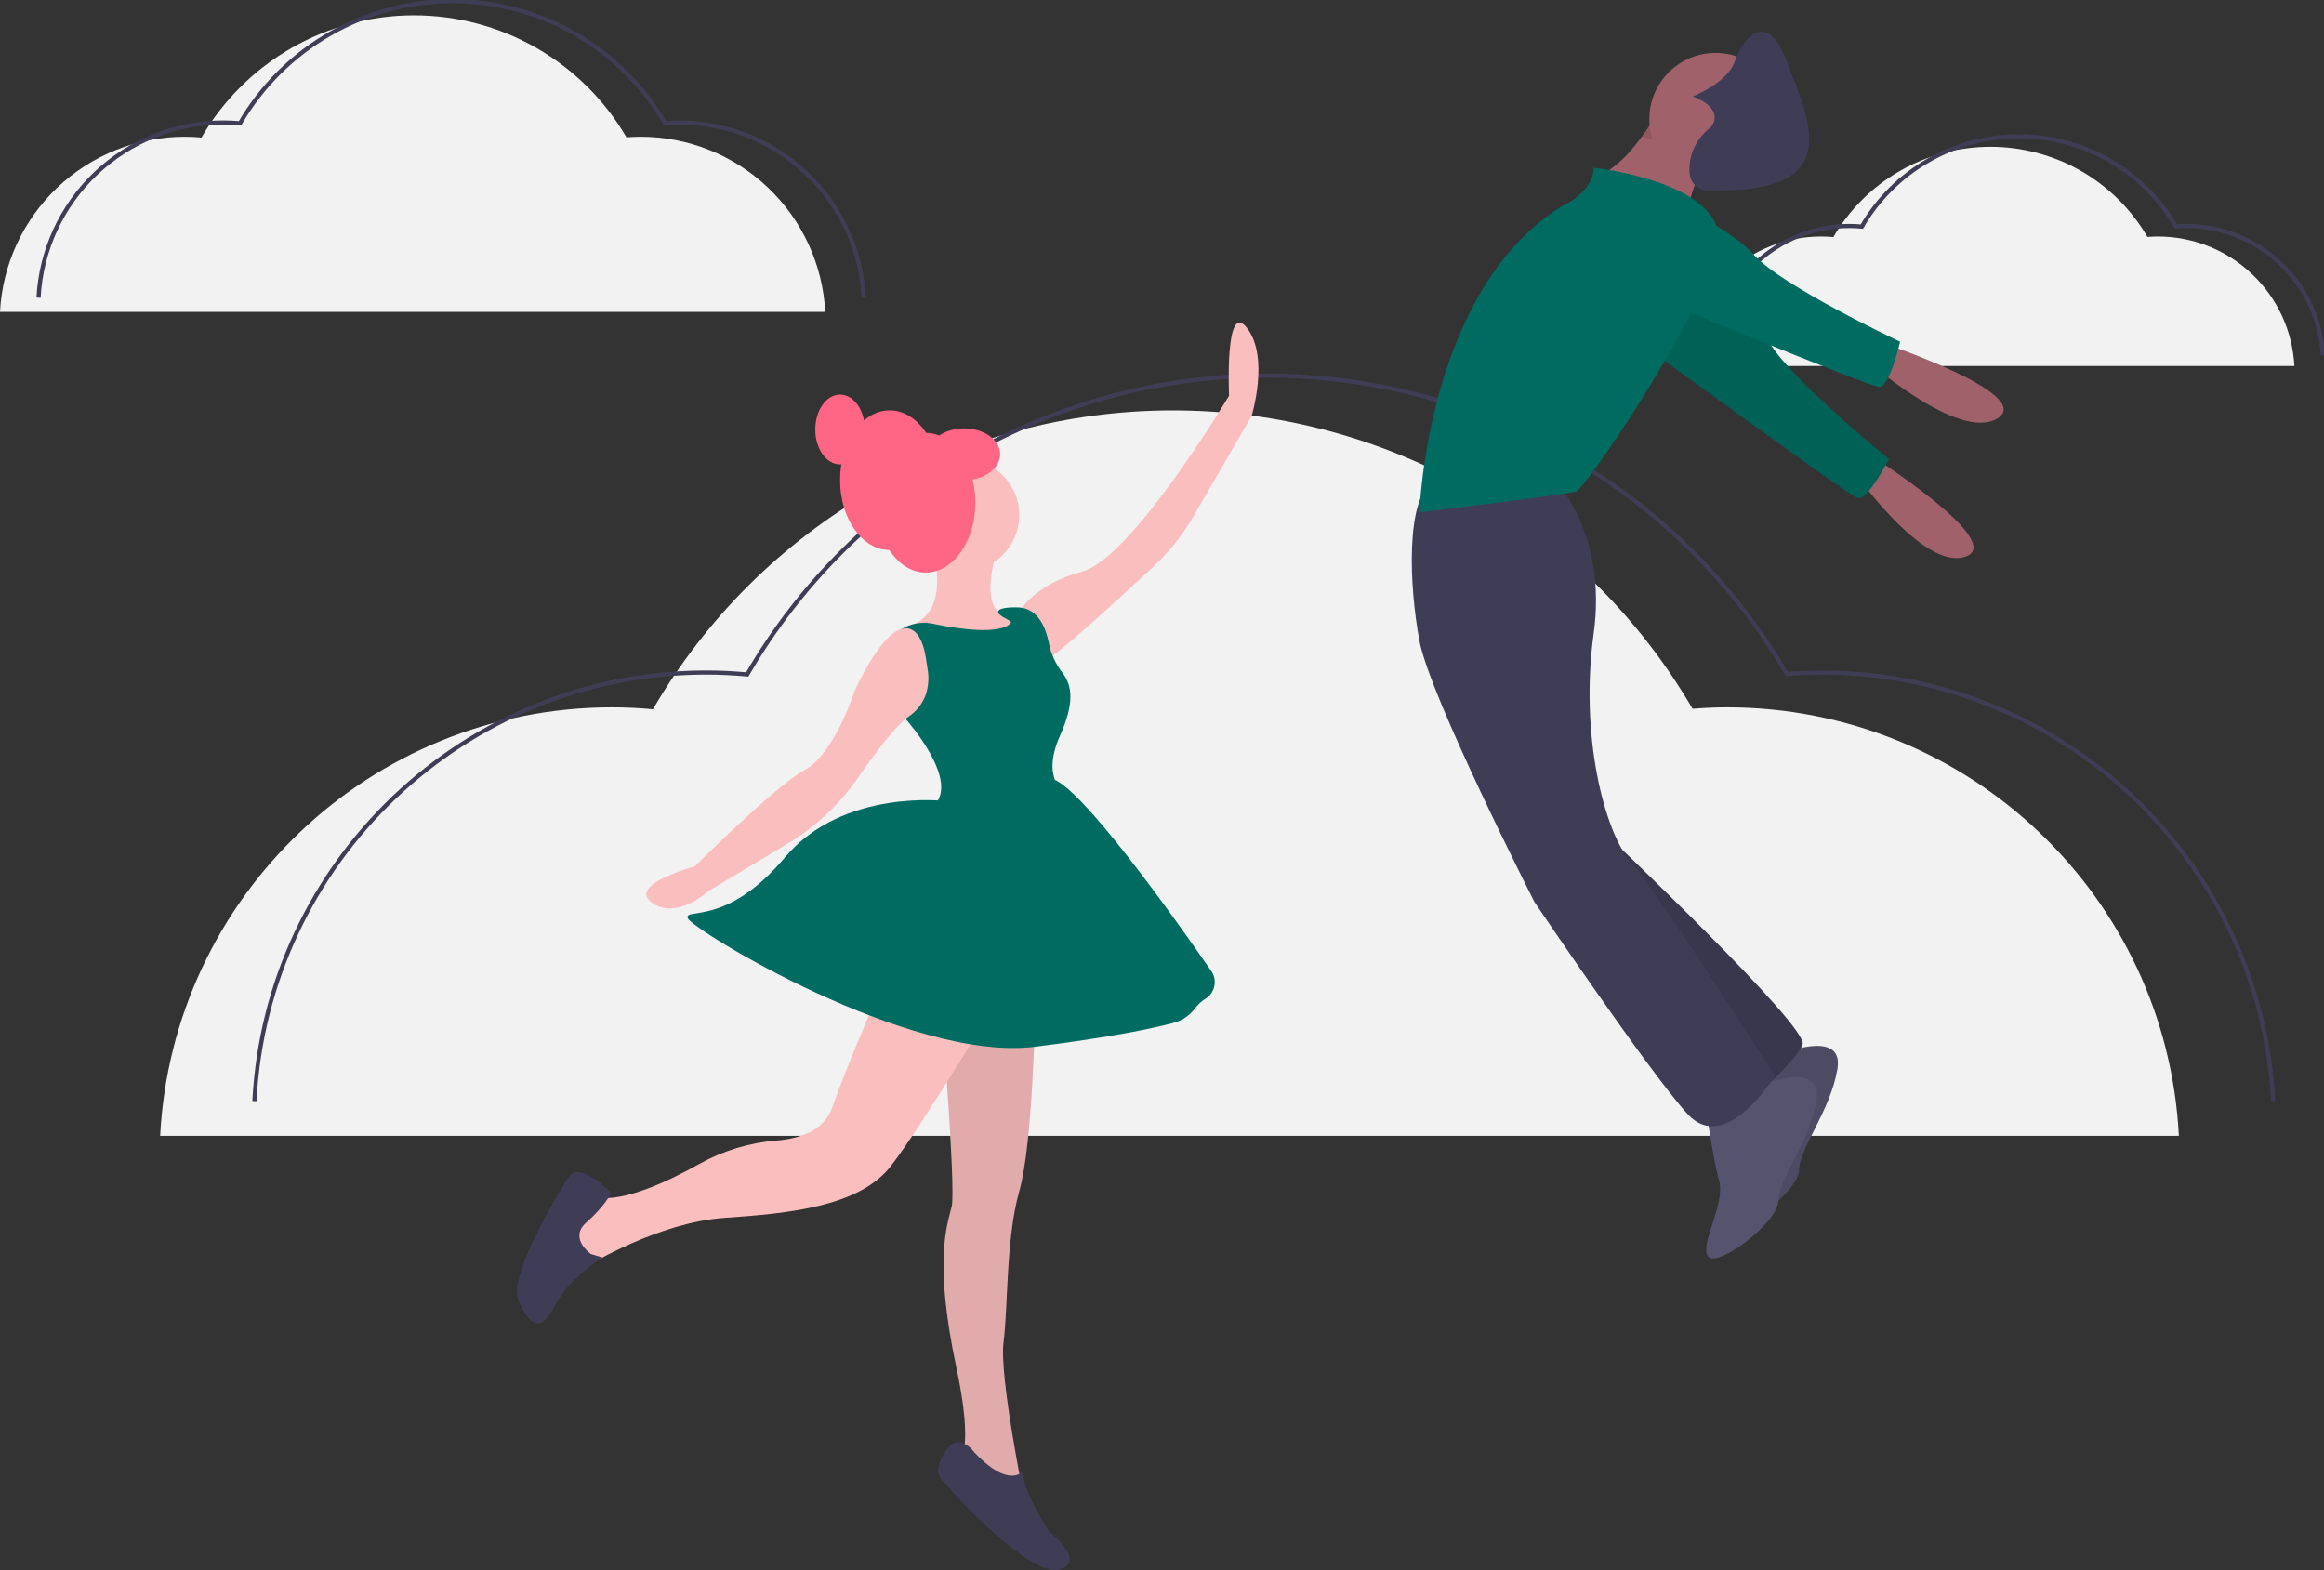 <svg width="558" height="377" viewBox="0 0 558 377" fill="none" xmlns="http://www.w3.org/2000/svg">
<rect x="0" y="0" width="558" height="377" fill="#333333" stroke="none"/>
<g clip-path="url(#clip0_415_336)">
<path d="M404.446 87.879C404.886 79.487 408.532 71.584 414.634 65.8C420.735 60.015 428.825 56.79 437.237 56.79C438.235 56.79 439.22 56.842 440.196 56.929C444.031 50.337 449.531 44.865 456.146 41.06C462.761 37.256 470.26 35.252 477.893 35.248C485.526 35.244 493.026 37.242 499.644 41.04C506.263 44.838 511.768 50.305 515.61 56.894C516.433 56.832 517.261 56.79 518.1 56.79C526.511 56.79 534.602 60.015 540.703 65.8C546.805 71.584 550.451 79.487 550.891 87.879" fill="#F2F2F2"/>
<path d="M411.285 85.356C411.725 76.965 415.371 69.061 421.473 63.277C427.574 57.492 435.665 54.267 444.076 54.267C445.074 54.267 446.059 54.319 447.035 54.406C450.871 47.814 456.371 42.342 462.986 38.537C469.6 34.733 477.099 32.729 484.732 32.725C492.365 32.721 499.865 34.719 506.483 38.517C513.102 42.315 518.607 47.782 522.449 54.371C523.272 54.309 524.1 54.267 524.939 54.267C533.351 54.267 541.441 57.492 547.542 63.277C553.644 69.061 557.29 76.965 557.73 85.356" stroke="#3F3D56" stroke-miterlimit="10"/>
<path d="M38.456 272.74C41.41 215.415 88.87 169.842 146.986 169.842C150.289 169.842 153.551 170.014 156.779 170.302C169.474 148.482 187.678 130.372 209.573 117.78C231.467 105.188 256.285 98.554 281.548 98.543C306.811 98.531 331.635 105.14 353.541 117.712C375.447 130.283 393.668 148.377 406.385 170.184C409.108 169.98 411.85 169.842 414.625 169.842C472.742 169.842 520.202 215.415 523.155 272.74" fill="#F2F2F2"/>
<path d="M61.092 264.388C64.045 207.063 111.505 161.49 169.622 161.49C172.925 161.49 176.187 161.662 179.415 161.95C192.11 140.13 210.314 122.02 232.208 109.428C254.102 96.836 278.92 90.202 304.184 90.19C329.447 90.178 354.271 96.788 376.177 109.36C398.083 121.931 416.304 140.024 429.021 161.832C431.744 161.628 434.485 161.49 437.261 161.49C495.377 161.49 542.837 207.063 545.791 264.388" stroke="#3F3D56" stroke-miterlimit="10"/>
<path d="M0 74.897C0.595 63.543 5.529 52.85 13.784 45.023C22.039 37.196 32.986 32.832 44.368 32.832C45.718 32.832 47.051 32.903 48.371 33.02C53.561 24.1 61.003 16.697 69.953 11.549C78.904 6.401 89.049 3.689 99.377 3.685C109.705 3.68 119.853 6.382 128.808 11.521C137.764 16.66 145.213 24.057 150.411 32.972C151.524 32.889 152.645 32.832 153.78 32.832C165.161 32.832 176.108 37.196 184.363 45.023C192.619 52.85 197.553 63.543 198.147 74.897" fill="#F2F2F2"/>
<path d="M9.254 71.483C9.848 60.129 14.782 49.436 23.038 41.609C31.293 33.782 42.24 29.418 53.621 29.418C54.971 29.418 56.305 29.488 57.624 29.606C62.815 20.686 70.256 13.283 79.207 8.135C88.157 2.987 98.303 0.275 108.631 0.271C118.958 0.266 129.107 2.968 138.062 8.107C147.017 13.246 154.466 20.643 159.665 29.558C160.778 29.474 161.899 29.418 163.033 29.418C174.415 29.418 185.362 33.782 193.617 41.609C201.872 49.436 206.806 60.129 207.401 71.483" stroke="#3F3D56" stroke-miterlimit="10"/>
<path d="M222.548 127.47C222.548 127.47 230.128 145.861 218.758 150.188C218.758 150.188 235.001 157.22 238.791 155.597C242.581 153.975 245.289 150.188 245.289 149.106C245.289 148.025 241.498 147.484 241.498 147.484C241.498 147.484 234.46 148.025 239.874 130.175L222.548 127.47Z" fill="#FBBEBE"/>
<path d="M231.211 137.206C238.687 137.206 244.747 131.152 244.747 123.684C244.747 116.215 238.687 110.161 231.211 110.161C223.735 110.161 217.675 116.215 217.675 123.684C217.675 131.152 223.735 137.206 231.211 137.206Z" fill="#FBBEBE"/>
<path d="M222.277 137.477C228.856 137.477 234.189 129.969 234.189 120.709C234.189 111.448 228.856 103.94 222.277 103.94C215.698 103.94 210.365 111.448 210.365 120.709C210.365 129.969 215.698 137.477 222.277 137.477Z" fill="#FF6584"/>
<path d="M213.614 132.068C220.193 132.068 225.526 124.561 225.526 115.3C225.526 106.039 220.193 98.532 213.614 98.532C207.035 98.532 201.702 106.039 201.702 115.3C201.702 124.561 207.035 132.068 213.614 132.068Z" fill="#FF6584"/>
<path d="M201.702 111.513C204.991 111.513 207.658 107.76 207.658 103.129C207.658 98.499 204.991 94.745 201.702 94.745C198.413 94.745 195.746 98.499 195.746 103.129C195.746 107.76 198.413 111.513 201.702 111.513Z" fill="#FF6584"/>
<path d="M244.747 146.943C244.747 146.943 247.996 140.452 259.908 137.206C271.819 133.961 295.101 95.016 295.101 95.016C295.101 95.016 294.019 71.757 299.433 78.788C304.848 85.82 300.516 99.884 300.516 99.884L286.544 123.992C283.938 128.492 280.676 132.58 276.867 136.123C268.229 144.155 252.795 158.302 251.244 158.302C249.079 158.302 244.747 146.943 244.747 146.943Z" fill="#FBBEBE"/>
<path d="M225.796 239.438C225.796 239.438 229.587 285.415 228.504 289.742C227.421 294.07 224.172 302.724 229.587 328.147C235.001 353.569 228.504 351.947 228.504 351.947L245.83 359.519C245.83 359.519 239.874 330.31 240.957 322.197C242.04 314.083 241.498 297.315 244.747 285.956C247.996 274.597 248.537 242.683 248.537 242.683L225.796 239.438Z" fill="#FBBEBE"/>
<path opacity="0.1" d="M225.796 239.438C225.796 239.438 229.587 285.415 228.504 289.742C227.421 294.07 224.172 302.724 229.587 328.147C235.001 353.569 228.504 351.947 228.504 351.947L245.83 359.519C245.83 359.519 239.874 330.31 240.957 322.197C242.04 314.083 241.498 297.315 244.747 285.956C247.996 274.597 248.537 242.683 248.537 242.683L225.796 239.438Z" fill="black"/>
<path d="M245.156 353.667C243.813 354.599 240.365 355.544 233.918 348.701C233.918 348.701 230.128 343.292 226.879 348.701C223.631 354.11 225.796 354.651 227.962 357.355C230.053 359.966 246.776 377.699 253.777 376.979C254.021 376.955 254.261 376.904 254.493 376.828C260.99 374.664 251.786 367.633 251.786 367.633C251.786 367.633 245.751 358.358 245.717 353.978C245.719 353.912 245.702 353.847 245.67 353.789C245.637 353.732 245.589 353.684 245.531 353.652C245.473 353.62 245.407 353.605 245.341 353.607C245.275 353.61 245.211 353.63 245.156 353.667Z" fill="#3F3D56"/>
<path d="M212.802 234.029C212.802 234.029 203.597 255.124 199.807 265.942C197.817 271.622 191.798 273.425 186.529 273.857C180.014 274.363 173.685 276.269 167.974 279.443C160.396 283.692 150.055 288.515 143.497 287.579C132.126 285.956 141.331 303.806 141.331 303.806C141.331 303.806 158.116 293.529 173.818 292.447C189.52 291.365 206.304 289.742 213.885 280.006C221.465 270.27 239.874 239.438 239.874 239.438L212.802 234.029Z" fill="#FBBEBE"/>
<path d="M141.872 301.101C141.872 301.101 136.458 297.315 140.79 293.529C145.121 289.742 146.745 286.497 146.745 286.497C146.745 286.497 139.165 278.383 136.458 282.711C133.751 287.038 121.839 306.51 124.546 312.46C127.253 318.41 129.961 320.033 133.209 313.542C136.458 307.051 144.651 301.941 144.651 301.941L141.872 301.101Z" fill="#3F3D56"/>
<path d="M242.581 149.647C242.581 149.647 240.781 153.244 224.055 149.781C221.85 149.296 219.546 149.549 217.5 150.503C215.453 151.456 213.779 153.057 212.734 155.057C210.636 159.249 210.365 165.334 217.675 172.906C217.675 172.906 230.669 187.511 224.172 193.461C217.675 199.411 255.035 189.675 255.035 189.675C255.035 189.675 250.162 186.429 254.493 176.693C257.896 169.043 257.623 164.732 254.986 161.399C253.394 159.326 252.311 156.909 251.824 154.341C251.085 150.721 249.259 146.183 244.747 145.861C244.747 145.861 240.004 145.584 239.668 146.804C239.333 148.025 243.664 149.107 242.581 149.647Z" fill="#006C61"/>
<path d="M222.785 161.122C222.673 160.359 222.536 159.601 222.441 158.836C222.113 156.225 220.871 149.897 216.571 150.986C211.177 152.352 205.222 165.874 205.222 165.874C205.222 165.874 200.349 181.02 193.31 184.806C186.271 188.593 166.779 208.065 166.779 208.065C166.779 208.065 150.536 212.392 156.491 216.72C162.447 221.047 170.028 214.015 170.028 214.015L189.178 202.537C195.876 198.512 201.635 193.102 206.069 186.671C210.058 180.899 215.054 174.228 218.22 172.024C220.137 170.743 221.576 168.864 222.312 166.68C222.89 164.887 223.052 162.986 222.785 161.122Z" fill="#FBBEBE"/>
<path d="M227.421 192.379C227.421 192.379 202.514 189.133 188.437 205.902C174.359 222.67 164.072 217.801 165.155 220.506C166.237 223.211 218.216 255.124 248.537 251.338C266.996 249.033 276.827 246.928 281.693 245.634C283.781 245.098 285.623 243.863 286.913 242.136C287.635 241.18 288.53 240.368 289.552 239.742C290.076 239.398 290.527 238.951 290.875 238.43C291.224 237.908 291.464 237.322 291.582 236.706C291.7 236.09 291.692 235.456 291.56 234.843C291.428 234.23 291.173 233.649 290.812 233.136C282.225 220.725 258.912 187.847 252.327 186.97C244.206 185.888 227.421 192.379 227.421 192.379Z" fill="#006C61"/>
<path d="M231.482 115.3C236.266 115.3 240.145 112.515 240.145 109.079C240.145 105.644 236.266 102.859 231.482 102.859C226.697 102.859 222.818 105.644 222.818 109.079C222.818 112.515 226.697 115.3 231.482 115.3Z" fill="#FF6584"/>
<path d="M404.374 53.651C404.926 50.797 405.681 47.986 406.632 45.238C407.611 42.565 408.849 40.284 410.228 40.284C413.573 40.284 398.52 26.081 398.52 26.081C398.52 26.081 397.575 27.836 396.011 30.2C394.856 31.966 393.605 33.667 392.265 35.297C390.481 37.549 388.36 39.513 385.976 41.12C379.286 45.297 404.374 53.651 404.374 53.651Z" fill="#A0616A"/>
<path d="M448.663 109.032C448.663 109.032 482.198 130.199 471.865 133.677C461.532 137.155 444.414 112.288 444.414 112.288L448.663 109.032Z" fill="#A0616A"/>
<path d="M403.681 60.952C403.681 60.952 419.743 72.653 424.437 81.553C429.131 90.453 453.535 110.232 453.535 110.232C453.535 110.232 448.496 120.177 446.06 119.577C443.624 118.977 393.404 81.653 388.121 78.631C382.838 75.609 390.89 56.941 403.681 60.952Z" fill="#006C61"/>
<path opacity="0.1" d="M403.681 60.952C403.681 60.952 419.743 72.653 424.437 81.553C429.131 90.453 453.535 110.232 453.535 110.232C453.535 110.232 448.496 120.177 446.06 119.577C443.624 118.977 393.404 81.653 388.121 78.631C382.838 75.609 390.89 56.941 403.681 60.952Z" fill="black"/>
<path d="M451.206 82.057C451.206 82.057 488.839 94.589 479.64 100.437C470.441 106.285 447.861 86.234 447.861 86.234L451.206 82.057Z" fill="#A0616A"/>
<path d="M426.954 253.324C426.954 253.324 442.843 246.641 441.171 256.666C439.498 266.692 431.972 275.882 431.972 280.894C431.972 285.907 417.755 296.768 415.246 294.262C412.737 291.755 419.427 281.73 417.755 275.882C416.082 270.034 414.41 256.666 414.41 256.666L426.954 253.324Z" fill="#55536E"/>
<path opacity="0.1" d="M426.954 253.324C426.954 253.324 442.843 246.641 441.171 256.666C439.498 266.692 431.972 275.882 431.972 280.894C431.972 285.907 417.755 296.768 415.246 294.262C412.737 291.755 419.427 281.73 417.755 275.882C416.082 270.034 414.41 256.666 414.41 256.666L426.954 253.324Z" fill="black"/>
<path d="M421.936 260.844C421.936 260.844 437.826 254.16 436.153 264.185C434.48 274.211 426.954 283.401 426.954 288.413C426.954 293.426 412.737 304.287 410.228 301.781C407.719 299.274 414.41 289.249 412.737 283.401C411.065 277.553 409.392 264.185 409.392 264.185L421.936 260.844Z" fill="#55536E"/>
<path d="M385.14 199.855C385.14 199.855 434.48 246.641 432.808 250.818C431.135 254.995 420.264 264.185 420.264 264.185C420.264 264.185 382.631 214.894 385.14 199.855Z" fill="#3F3D56"/>
<path opacity="0.1" d="M385.14 199.855C385.14 199.855 434.48 246.641 432.808 250.818C431.135 254.995 420.264 264.185 420.264 264.185C420.264 264.185 382.631 214.894 385.14 199.855Z" fill="black"/>
<path d="M373.432 115.475C373.432 115.475 385.976 128.007 382.631 152.235C379.286 176.463 385.14 199.856 391.83 207.375C398.52 214.894 426.118 258.337 426.118 258.337C426.118 258.337 414.41 277.553 405.211 267.527C396.011 257.502 368.414 216.565 368.414 216.565C368.414 216.565 343.326 167.273 340.817 153.906C338.308 140.539 337.472 119.652 344.162 115.475C350.852 111.298 373.432 115.475 373.432 115.475Z" fill="#3F3D56"/>
<path opacity="0.1" d="M394.172 32.84C403.939 34.862 402.969 35.255 408.974 37.36C409.007 37.26 409.041 37.176 409.074 37.093C409.994 34.904 410.571 37.778 411.901 37.778C415.246 37.778 400.193 23.575 400.193 23.575C400.193 23.575 399.624 24.628 398.646 26.207C398.353 26.666 398.035 27.168 397.684 27.694C397.391 28.137 397.074 28.605 396.739 29.089L394.172 32.84Z" fill="black"/>
<path d="M411.901 44.462C420.676 44.462 427.79 37.355 427.79 28.588C427.79 19.821 420.676 12.714 411.901 12.714C403.125 12.714 396.011 19.821 396.011 28.588C396.011 37.355 403.125 44.462 411.901 44.462Z" fill="#A0616A"/>
<path d="M382.631 40.284C382.631 40.284 406.883 42.791 411.901 53.651C416.919 64.512 380.958 117.146 378.45 117.981C375.941 118.817 340.817 122.994 340.817 122.994C340.817 122.994 342.489 69.525 375.104 49.474C375.104 49.474 382.631 46.132 382.631 40.284Z" fill="#006C61"/>
<path d="M396.011 46.133C396.011 46.133 414.41 53.652 421.1 61.171C427.79 68.69 456.224 82.057 456.224 82.057C456.224 82.057 453.715 92.918 451.206 92.918C448.697 92.918 390.994 68.69 385.14 67.019C379.286 65.348 382.631 45.297 396.011 46.133Z" fill="#006C61"/>
<path d="M410.646 30.677C410.646 30.677 414.828 26.5 406.465 23.158C406.465 23.158 414.828 19.816 416.5 14.803C418.173 9.791 424.027 1.436 429.045 14.803C434.062 28.171 443.261 45.715 413.155 45.715C413.155 45.715 405.629 47.386 405.629 40.702C405.629 38.757 406.082 36.838 406.953 35.098C407.824 33.358 409.088 31.844 410.646 30.677Z" fill="#3F3D56"/>
</g>
<defs>
<clipPath id="clip0_415_336">
<rect width="558" height="377" fill="white"/>
</clipPath>
</defs>
</svg>

